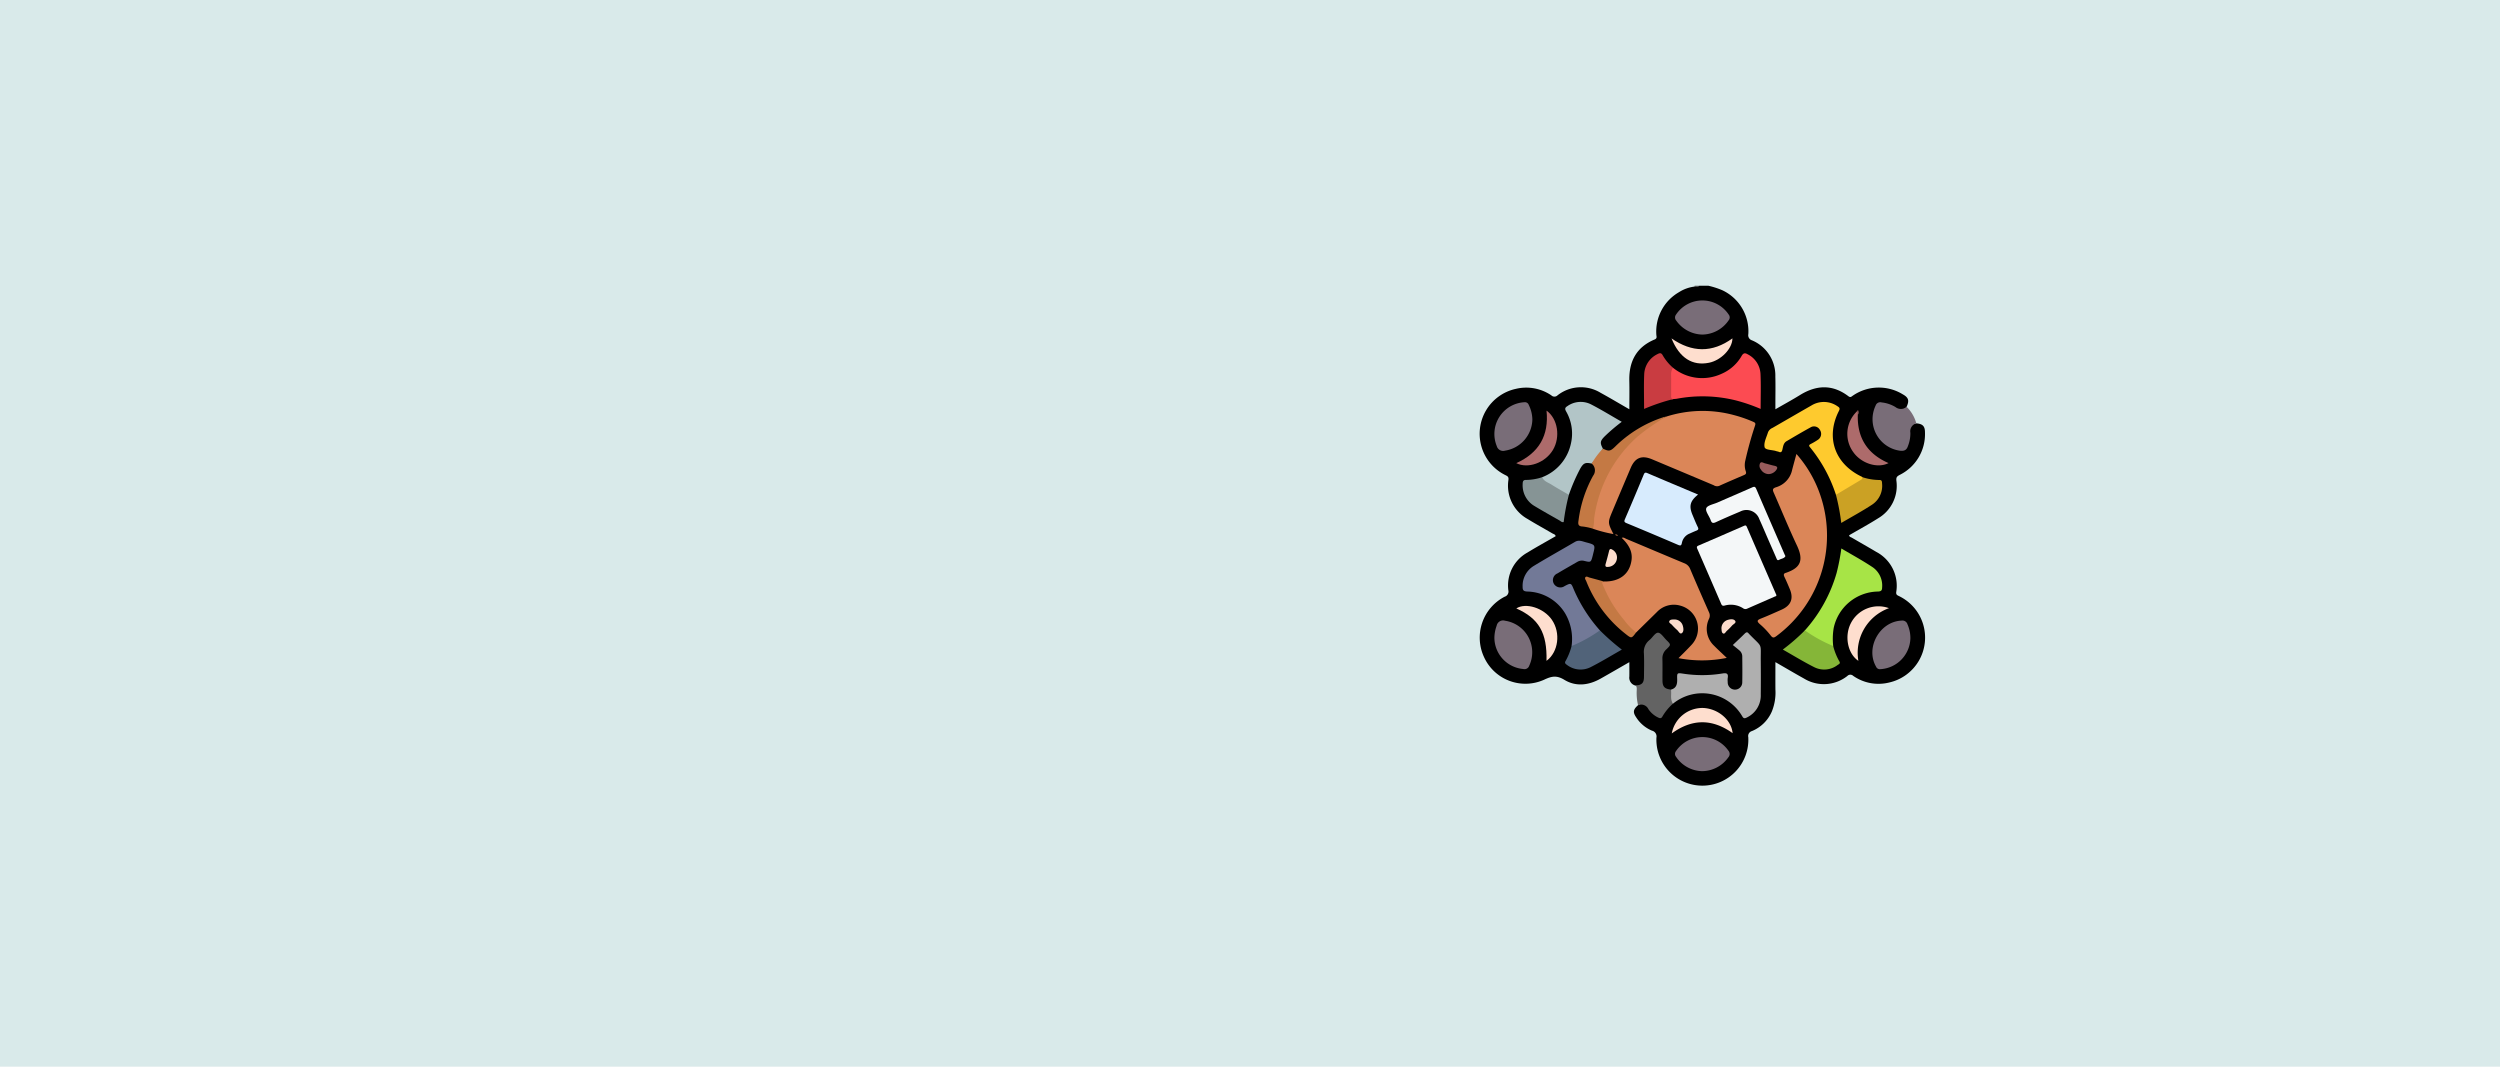 <svg xmlns="http://www.w3.org/2000/svg" xmlns:xlink="http://www.w3.org/1999/xlink" width="525" height="224" viewBox="0 0 525 224">
  <defs>
    <clipPath id="clip-path">
      <rect id="Rectángulo_89033" data-name="Rectángulo 89033" width="93.557" height="104.992" fill="none"/>
    </clipPath>
  </defs>
  <g id="Grupo_146848" data-name="Grupo 146848" transform="translate(-790 -386)">
    <rect id="Image_Place_Holder" data-name="Image Place Holder" width="525" height="224" transform="translate(790 386)" fill="#d9eaea"/>
    <g id="Grupo_146824" data-name="Grupo 146824" transform="translate(1100.722 446)">
      <g id="Grupo_146825" data-name="Grupo 146825" clip-path="url(#clip-path)">
        <path id="Trazado_219708" data-name="Trazado 219708" d="M32.769,83.982a1.712,1.712,0,0,1-1.33-1.915c.018-.949,0-1.9,0-3.013-2.09,1.2-4.052,2.34-6.027,3.455-2.49,1.406-5.18,1.74-7.608.26-1.63-.994-2.686-.777-4.269-.024A9.542,9.542,0,0,1,.934,78.006a9.673,9.673,0,0,1,4.33-12.7,1.121,1.121,0,0,0,.766-1.343,7.906,7.906,0,0,1,4.015-7.93c1.943-1.194,3.946-2.29,5.925-3.432-.087-.4-.437-.436-.68-.579-1.735-1.017-3.5-1.978-5.214-3.034a7.987,7.987,0,0,1-4.024-8.219c.068-.608-.153-.749-.575-.963a9.663,9.663,0,0,1,2.142-18.15,9.356,9.356,0,0,1,7.436,1.368.924.924,0,0,0,1.293.007,7.928,7.928,0,0,1,9.037-.554c1.992,1.093,3.944,2.257,6.057,3.473,0-2.092.038-4.026-.008-5.958-.1-4.057,1.461-7.086,5.319-8.7.594-.248.367-.658.356-1.018a9.529,9.529,0,0,1,4.763-8.919A7.752,7.752,0,0,1,45.116.185c.324-.207.732.062,1.049-.185h1.846A17.526,17.526,0,0,1,50.89.916a9.51,9.51,0,0,1,5.536,9.263,1.116,1.116,0,0,0,.756,1.287A7.991,7.991,0,0,1,62.1,19.072c.053,1.911.01,3.825.01,5.738v1.139c1.821-1.05,3.52-1.971,5.161-2.987,3.462-2.142,6.856-2.277,10.176.249.46.35.662.04.958-.145a9.617,9.617,0,0,1,10.456-.257c1.238.693,1.394,1.315.806,2.618a1.586,1.586,0,0,1-2.316.344,8.642,8.642,0,0,0-2.792-.948,1,1,0,0,0-1.211.655,6.335,6.335,0,0,0,4.918,8.875,1.147,1.147,0,0,0,1.378-.779,8.383,8.383,0,0,0,.562-2.894c.039-1.18.48-1.659,1.494-1.781,1.349.12,1.832.6,1.824,1.935a9.54,9.54,0,0,1-5.32,8.9c-.546.295-.755.489-.687,1.189a7.881,7.881,0,0,1-3.835,7.919C81.7,50.1,79.634,51.22,77.6,52.4c.029.369.356.392.569.517,1.706,1,3.429,1.969,5.127,2.98a8.027,8.027,0,0,1,4.193,8.419c-.072.6.224.681.582.864a9.671,9.671,0,0,1-2.119,18.16,9.274,9.274,0,0,1-7.516-1.42.86.86,0,0,0-1.212.034,7.972,7.972,0,0,1-9.126.528c-1.957-1.089-3.885-2.228-5.984-3.436,0,2.015-.013,3.875,0,5.734a10.554,10.554,0,0,1-.738,4.606,7.764,7.764,0,0,1-4.189,4.138,1.081,1.081,0,0,0-.768,1.28,9.657,9.657,0,1,1-19.291.117,1.251,1.251,0,0,0-.933-1.481,7.274,7.274,0,0,1-3.32-2.8c-.728-1.07-.63-1.652.391-2.548.823-.506,1.455-.395,2.181.454a8.9,8.9,0,0,0,1.571,1.58c.587.415,1,.392,1.429-.242a8.513,8.513,0,0,1,2.174-2.4A9.877,9.877,0,0,1,54.8,89.4c.949,1.218,1.245,1.229,2.4.16a5.2,5.2,0,0,0,1.585-3.878c.063-2.937.036-5.876.012-8.814-.014-1.7-1.331-2.521-2.421-3.481a.506.506,0,0,0-.663.07,14.262,14.262,0,0,0-1.535,1.5c-.342.373-.159.72.151.974a3.587,3.587,0,0,1,1.154,3.234c-.052,1.125-.008,2.254-.013,3.382a3.521,3.521,0,0,1-.156,1.213,1.838,1.838,0,0,1-1.869,1.3,1.8,1.8,0,0,1-1.572-1.642c-.252-1.673-.257-1.716-1.986-1.529a27.019,27.019,0,0,1-7.14-.125c-.815-.128-1.043.226-1.019.953.038,1.121-.268,2.038-1.507,2.349-1.3-.073-2-.656-2.08-1.906-.108-1.77-.071-3.547-.012-5.321A2.47,2.47,0,0,1,39.1,76.1c.541-.487.576-.883.039-1.442-1.682-1.752-1.648-1.757-3.357,0a3.411,3.411,0,0,0-1.032,2.572c.027,1.706.057,3.413-.014,5.118-.056,1.354-.675,1.834-1.964,1.638" transform="translate(0)"/>
        <path id="Trazado_219709" data-name="Trazado 219709" d="M165.666,0a1.172,1.172,0,0,1-1.049.185A.144.144,0,0,0,164.641,0Z" transform="translate(-119.501)" fill="#545454"/>
        <path id="Trazado_219710" data-name="Trazado 219710" d="M119.567,277c1.352-.153,1.735-.552,1.746-1.875.013-1.637.061-3.278-.016-4.911a3.127,3.127,0,0,1,1.175-2.783c.627-.516,1.195-1.544,1.786-1.542s1.2.985,1.779,1.556c.964.947.979.975-.027,1.937a2.487,2.487,0,0,0-.826,1.994c.038,1.534,0,3.07.015,4.6.013,1.262.478,1.727,1.786,1.854.561.924.32,1.963.419,2.953a11.135,11.135,0,0,0-2.2,2.666c-.235.444-.474.47-.892.262a5.066,5.066,0,0,1-2.072-1.772,1.682,1.682,0,0,0-2.169-.827,11.024,11.024,0,0,1-.285-3.079c0-.359.073-.737-.218-1.037" transform="translate(-86.798 -193.02)" fill="#636363"/>
        <path id="Trazado_219711" data-name="Trazado 219711" d="M310.219,93.737a1.742,1.742,0,0,0-1.251,1.977,7.221,7.221,0,0,1-.51,2.8c-.292.9-.853,1.086-1.717.969a6.672,6.672,0,0,1-5.072-9.464,1.027,1.027,0,0,1,1.278-.668,7.033,7.033,0,0,1,2.883.964,1.843,1.843,0,0,0,2.356-.045,7.806,7.806,0,0,1,2.034,3.472" transform="translate(-218.513 -64.839)" fill="#796d78"/>
        <path id="Trazado_219712" data-name="Trazado 219712" d="M101.881,97.141A25.112,25.112,0,0,1,116,96.8a27.386,27.386,0,0,1,4.148,1.436c.487.206.526.385.343.9a75.106,75.106,0,0,0-2.017,7.28,4,4,0,0,0,.113,2.223c.143.437.019.609-.358.77-1.755.75-3.507,1.5-5.248,2.286a1.309,1.309,0,0,1-1.155-.152q-6.453-2.717-12.907-5.429c-2.188-.919-3.584-.362-4.507,1.811q-1.9,4.469-3.779,8.945c-1.06,2.515-1.057,2.516.159,4.939a28.149,28.149,0,0,1-4.284-1.111,4.013,4.013,0,0,1-.006-2.1,27.771,27.771,0,0,1,8.253-16.609,20.66,20.66,0,0,1,7.128-4.839" transform="translate(-62.689 -69.655)" fill="#db8658"/>
        <path id="Trazado_219713" data-name="Trazado 219713" d="M93.732,202.225c3.3.064,5.409-1.582,5.794-4.512.214-1.63-.433-3.09-2.058-4.641.373-.187.662.083.958.207,4.056,1.7,8.1,3.418,12.162,5.107a2.115,2.115,0,0,1,1.251,1.218c1.289,3.045,2.619,6.072,3.957,9.1a1.523,1.523,0,0,1,.005,1.34,4.851,4.851,0,0,0,1.041,5.654c.807.828,1.668,1.6,2.678,2.569a26.04,26.04,0,0,1-10.136.055c.989-1.006,1.884-1.867,2.725-2.779a4.978,4.978,0,0,0-2.353-8.249,4.867,4.867,0,0,0-4.894,1.339l-4.378,4.3c-.411.124-.64-.174-.871-.408a28.426,28.426,0,0,1-6.247-9.289c-.344-.841-.311-.865.365-1.007" transform="translate(-67.622 -140.111)" fill="#db8658"/>
        <path id="Trazado_219714" data-name="Trazado 219714" d="M221.182,128.9a25.242,25.242,0,0,1,4.708,7.783A26.285,26.285,0,0,1,217,167.143c-.545.4-.787.456-1.245-.154a16.4,16.4,0,0,0-2.263-2.361c-.72-.639-.5-.864.26-1.165,1.458-.574,2.886-1.224,4.32-1.858,1.979-.874,2.561-2.341,1.724-4.322-.358-.847-.712-1.7-1.112-2.526-.221-.458-.222-.761.331-.9.033-.008.064-.023.1-.034,2.96-1.044,3.642-2.6,2.168-5.72-1.7-3.6-3.2-7.3-4.809-10.952-.289-.653-.42-1,.5-1.273a4.833,4.833,0,0,0,3.33-3.7c.276-1.041.561-2.079.885-3.275" transform="translate(-154.661 -93.575)" fill="#db8658"/>
        <path id="Trazado_219715" data-name="Trazado 219715" d="M183.138,198.264c.1.317-.178.322-.341.394-1.931.851-3.867,1.692-5.8,2.54a.833.833,0,0,1-.853-.108,4.8,4.8,0,0,0-3.839-.556c-.457.116-.6-.027-.753-.385q-2.489-5.766-5-11.523c-.164-.374-.118-.531.246-.687q4.784-2.059,9.556-4.145c.328-.144.466-.09.6.23q3.039,7.031,6.095,14.055c.027.062.058.123.088.184" transform="translate(-120.839 -133.368)" fill="#f4f7f8"/>
        <path id="Trazado_219716" data-name="Trazado 219716" d="M126.427,147.836c-1.7,1.365-1.964,2.423-1.168,4.3.36.846.69,1.707,1.1,2.529.217.434.093.6-.293.755-.474.188-.939.4-1.405.61a2.639,2.639,0,0,0-1.641,1.957c-.106.553-.252.657-.8.423q-5.4-2.318-10.824-4.565c-.443-.184-.551-.339-.344-.819q2-4.644,3.93-9.319c.173-.417.3-.578.795-.366,3.5,1.5,7.011,2.968,10.647,4.5" transform="translate(-80.545 -103.986)" fill="#d7ebfd"/>
        <path id="Trazado_219717" data-name="Trazado 219717" d="M43.221,217.544a10.6,10.6,0,0,0-1.368-6.888,9.545,9.545,0,0,0-7.912-4.556c-.751-.038-1.01-.226-1-.987a4.888,4.888,0,0,1,2.351-4.4c2.856-1.736,5.777-3.363,8.662-5.051.791-.463,1.519-.105,2.265.092,2.025.536,2.025.538,1.51,2.523-.025.1-.044.2-.07.3-.373,1.4-.38,1.423-1.781,1.085a1.883,1.883,0,0,0-1.465.217c-1.388.8-2.784,1.591-4.158,2.416a1.53,1.53,0,0,0-.769,2.144,1.58,1.58,0,0,0,2.3.5c1.317-.677,1.325-.68,1.9.722a31.758,31.758,0,0,0,5.478,8.585c.093.355-.187.5-.405.629a45.873,45.873,0,0,1-4.66,2.578.981.981,0,0,1-.884.085" transform="translate(-23.913 -141.876)" fill="#727997"/>
        <path id="Trazado_219718" data-name="Trazado 219718" d="M233.223,108.574a30.6,30.6,0,0,0-5.452-9.99c-.289-.341-.182-.5.154-.675a14.358,14.358,0,0,0,1.5-.877,1.474,1.474,0,0,0,.439-2.074,1.4,1.4,0,0,0-1.96-.549c-1.7.937-3.381,1.92-5.053,2.912-.657.389-.722,1.122-.878,1.781-.1.434-.287.667-.766.444-.152-.07-.332-.079-.492-.135-.859-.3-2.333-.2-2.475-.85-.206-.947.411-2.085.724-3.127a1.737,1.737,0,0,1,.934-.906c2.721-1.564,5.433-3.144,8.159-4.7a4.992,4.992,0,0,1,5.514.169c.386.247.551.431.281.959-2.834,5.549-.887,11.119,4.79,13.815a1.405,1.405,0,0,1,.171.113c.222.3.039.539-.176.69a35.487,35.487,0,0,1-5.226,3.05c-.053.025-.127-.017-.189-.051" transform="translate(-158.399 -64.667)" fill="#feca2e"/>
        <path id="Trazado_219719" data-name="Trazado 219719" d="M147.047,280.576c-.64-.913-.274-1.969-.418-2.953,1.161-.311,1.33-1.171,1.3-2.211-.043-1.33-.009-1.323,1.308-1.129a26.151,26.151,0,0,0,8.164-.042c.837-.14,1.327-.058,1.14.958a3.585,3.585,0,0,0,0,.819,1.529,1.529,0,1,0,3.055.038c.04-1.81.018-3.622,0-5.433a1.644,1.644,0,0,0-.62-1.248c-.414-.357-.845-.693-1.362-1.115.941-.9,1.721-1.615,2.467-2.366.323-.326.583-.453.89-.018a.693.693,0,0,0,.073.072c2.894,2.99,2.4,1.724,2.438,5.633.022,2.358.026,4.716,0,7.074a5.115,5.115,0,0,1-2.9,4.813c-.413.214-.69.292-.983-.228a9.714,9.714,0,0,0-14.543-2.663" transform="translate(-106.443 -192.806)" fill="#afafaf"/>
        <path id="Trazado_219720" data-name="Trazado 219720" d="M47.766,104.819a9.744,9.744,0,0,0,6.014-6.992,9.278,9.278,0,0,0-.986-6.813c-.314-.556-.241-.812.263-1.122a4.826,4.826,0,0,1,4.962-.37c2.173,1.121,4.261,2.408,6.455,3.664a37.927,37.927,0,0,0-3.564,3.033c-.983.991-1.051,1.38-.4,2.592a10.6,10.6,0,0,1-2.36,3.143c-1.348-.288-1.72-.1-2.4,1.07a39.044,39.044,0,0,0-2.387,5.494.553.553,0,0,1-.572-.076c-1.5-.847-3.007-1.678-4.447-2.623-.335-.22-.832-.411-.582-1" transform="translate(-34.626 -64.606)" fill="#b2c5c7"/>
        <path id="Trazado_219721" data-name="Trazado 219721" d="M146.228,54.838a9.7,9.7,0,0,0,10.21,1.265,8.913,8.913,0,0,0,4.205-3.753c.376-.648.72-.656,1.286-.329a4.879,4.879,0,0,1,2.673,4.107c.109,2.407.027,4.824.027,7.355a35.745,35.745,0,0,0-5.362-1.827,29.106,29.106,0,0,0-12.18-.321c-.266.051-.541.056-.812.083-.645.191-.693-.317-.711-.694a39.511,39.511,0,0,1,.015-4.871c.031-.415.082-.9.65-1.017" transform="translate(-105.62 -37.61)" fill="#fc4b52"/>
        <path id="Trazado_219722" data-name="Trazado 219722" d="M249.163,218.536a30.75,30.75,0,0,0,6.664-12.068,44.929,44.929,0,0,0,.994-5.138c2.27,1.347,4.521,2.563,6.635,3.981a4.679,4.679,0,0,1,1.929,4.2c-.008.653-.22.842-.9.865a9.657,9.657,0,0,0-9.274,7.675,13.758,13.758,0,0,0-.1,3.77.636.636,0,0,1-.592.017,32.587,32.587,0,0,1-5.184-2.862.358.358,0,0,1-.172-.437" transform="translate(-180.86 -146.153)" fill="#a7e446"/>
        <path id="Trazado_219723" data-name="Trazado 219723" d="M78.4,110.151a16.739,16.739,0,0,1,2.36-3.143c1.26.621,1.564.575,2.6-.442a25.777,25.777,0,0,1,10.114-6.151,5.36,5.36,0,0,1,.59-.125,46.1,46.1,0,0,0-5.923,4.108,27.927,27.927,0,0,0-5.351,6.36,28.255,28.255,0,0,0-3.874,10.964,9.08,9.08,0,0,1-.227,2.117,11.761,11.761,0,0,0-2.178-.467c-1.068-.032-.964-.642-.862-1.343a26.251,26.251,0,0,1,3.059-9.327,1.836,1.836,0,0,0-.312-2.551" transform="translate(-54.873 -72.804)" fill="#c47944"/>
        <path id="Trazado_219724" data-name="Trazado 219724" d="M190.18,168.64c-.246.52-.852.519-1.285.77s-.51-.091-.637-.384c-.581-1.344-1.174-2.683-1.76-4.025-.6-1.373-1.176-2.757-1.8-4.119a2.855,2.855,0,0,0-4.046-1.583c-1.7.711-3.386,1.438-5.055,2.209-.585.27-.887.257-1.117-.416-.3-.867-1.157-1.865-.926-2.5.221-.607,1.517-.836,2.354-1.2,2.4-1.052,4.814-2.081,7.212-3.142.428-.189.679-.3.922.267,1.97,4.6,3.973,9.19,5.967,13.782.041.093.091.183.171.342" transform="translate(-125.96 -111.862)" fill="#f4f7f8"/>
        <path id="Trazado_219725" data-name="Trazado 219725" d="M155.489,18.467A6.879,6.879,0,0,1,150,15.544a.987.987,0,0,1-.047-1.278,6.636,6.636,0,0,1,11.055,0,.94.94,0,0,1,0,1.19,6.8,6.8,0,0,1-5.525,3.01" transform="translate(-108.704 -8.206)" fill="#796d78"/>
        <path id="Trazado_219726" data-name="Trazado 219726" d="M155.428,353.015a6.738,6.738,0,0,1-5.5-3.02.93.93,0,0,1-.01-1.193,6.673,6.673,0,0,1,11.018-.07,1.032,1.032,0,0,1-.014,1.362,6.79,6.79,0,0,1-5.5,2.92" transform="translate(-108.68 -251.072)" fill="#796d78"/>
        <path id="Trazado_219727" data-name="Trazado 219727" d="M308.915,260.259a6.676,6.676,0,0,1-6.328,6.544.846.846,0,0,1-.878-.522c-2.3-3.982.755-9.483,5.355-9.677a1.1,1.1,0,0,1,1.238.78,7.129,7.129,0,0,1,.612,2.874" transform="translate(-218.454 -186.277)" fill="#796d78"/>
        <path id="Trazado_219728" data-name="Trazado 219728" d="M19.275,92.863a6.768,6.768,0,0,1-5.764,6.569,1.383,1.383,0,0,1-1.715-.976,6.682,6.682,0,0,1,5.87-9.2.834.834,0,0,1,.851.566,7.176,7.176,0,0,1,.758,3.047" transform="translate(-8.201 -64.79)" fill="#796d78"/>
        <path id="Trazado_219729" data-name="Trazado 219729" d="M11.3,260.175a7.617,7.617,0,0,1,.472-2.494,1.372,1.372,0,0,1,1.76-1.058,6.687,6.687,0,0,1,5.079,9.454,1.042,1.042,0,0,1-1.269.681,6.629,6.629,0,0,1-6.042-6.583" transform="translate(-8.199 -186.27)" fill="#796d78"/>
        <path id="Trazado_219730" data-name="Trazado 219730" d="M132.011,54.789a2.431,2.431,0,0,0-.393,1.534c.008,1.389,0,2.779.005,4.168,0,.355-.111.784.433.878a41.528,41.528,0,0,0-6.118,2.071c0-2.518-.079-4.9.025-7.269a4.9,4.9,0,0,1,2.776-4.24c.488-.264.822-.326,1.132.282a10.374,10.374,0,0,0,2.14,2.575" transform="translate(-91.402 -37.561)" fill="#c93c41"/>
        <path id="Trazado_219731" data-name="Trazado 219731" d="M66.829,267.376a30.1,30.1,0,0,0,5.95-3.292,46.531,46.531,0,0,0,4.607,4.043c-2.288,1.3-4.408,2.6-6.622,3.716a4.682,4.682,0,0,1-4.936-.53c-.33-.221-.5-.42-.244-.82a12.915,12.915,0,0,0,1.245-3.117" transform="translate(-47.521 -191.708)" fill="#516379"/>
        <path id="Trazado_219732" data-name="Trazado 219732" d="M236.948,264.109a30.318,30.318,0,0,0,5.947,3.282,12.892,12.892,0,0,0,1.281,3.206c.307.468-.085.6-.346.773a4.641,4.641,0,0,1-4.843.5c-2.24-1.121-4.381-2.441-6.672-3.737a41.436,41.436,0,0,0,4.633-4.026" transform="translate(-168.646 -191.726)" fill="#85b638"/>
        <path id="Trazado_219733" data-name="Trazado 219733" d="M37.076,146.728c.347.876,1.234,1.1,1.923,1.537,1.2.764,2.449,1.445,3.677,2.161a43.059,43.059,0,0,0-1.09,5.721c-.409.1-.64-.2-.912-.356-1.717-.976-3.441-1.941-5.133-2.96a5.041,5.041,0,0,1-2.568-4.687c.009-.566.122-.882.8-.845a10.959,10.959,0,0,0,3.3-.572" transform="translate(-23.935 -106.515)" fill="#869495"/>
        <path id="Trazado_219734" data-name="Trazado 219734" d="M273.016,150.437q2.48-1.483,4.96-2.966c.286-.172.627-.3.631-.722a11.594,11.594,0,0,0,3.508.579c.574-.033.57.34.588.729a4.731,4.731,0,0,1-2.061,4.43c-2.069,1.361-4.257,2.54-6.508,3.864a43.71,43.71,0,0,0-1.117-5.913" transform="translate(-198.192 -106.53)" fill="#cba124"/>
        <path id="Trazado_219735" data-name="Trazado 219735" d="M84.762,223.935c-.357.053-.434.2-.29.56a27.083,27.083,0,0,0,4.5,7.5,13.714,13.714,0,0,0,2.539,2.643c-.955,1.288-.961,1.295-2.2.315a26.373,26.373,0,0,1-8.264-11.077c-.108-.269-.389-.592-.175-.845.23-.273.57.005.851.078,1.015.265,2.025.549,3.037.826" transform="translate(-58.653 -161.821)" fill="#c47944"/>
        <path id="Trazado_219736" data-name="Trazado 219736" d="M28.074,106.733c4.784-2.152,6.889-5.836,6.354-11.031,2.359,1.673,2.983,5.56,1.326,8.293-1.624,2.681-5.225,3.974-7.681,2.738" transform="translate(-20.38 -69.473)" fill="#ad6b6b"/>
        <path id="Trazado_219737" data-name="Trazado 219737" d="M290.574,246.012a9.947,9.947,0,0,0-6.424,11.063c-2.245-1.487-2.984-5.179-1.582-7.905a6.5,6.5,0,0,1,8.006-3.158" transform="translate(-204.609 -178.298)" fill="#fedece"/>
        <path id="Trazado_219738" data-name="Trazado 219738" d="M34.442,256.9c.152-5.871-1.6-8.907-6.343-11.011,2-1.286,5.759-.091,7.461,2.37,1.908,2.759,1.386,6.791-1.118,8.641" transform="translate(-20.398 -178.12)" fill="#fedece"/>
        <path id="Trazado_219739" data-name="Trazado 219739" d="M283.945,97.162C283.8,102,285.96,105.369,290.4,107.3c-2.251,1.16-5.634.128-7.341-2.215A6.523,6.523,0,0,1,283.7,96.5c.515.062.264.4.243.663" transform="translate(-204.528 -70.052)" fill="#ad6b6b"/>
        <path id="Trazado_219740" data-name="Trazado 219740" d="M147,40.347c4.287,2.992,8.543,3.075,12.8,0-.019,2.168-2.375,4.6-4.909,5.117-3.5.714-6.225-1-7.89-5.119" transform="translate(-106.71 -29.289)" fill="#fedece"/>
        <path id="Trazado_219741" data-name="Trazado 219741" d="M160,328.826c-4.318-3.086-8.545-3.026-12.779.057a6.544,6.544,0,0,1,6.647-5.345c3.1.159,5.871,2.493,6.133,5.287" transform="translate(-106.871 -234.862)" fill="#fedece"/>
        <path id="Trazado_219742" data-name="Trazado 219742" d="M216.287,137.783a1.966,1.966,0,0,1-1.6-.975,1.19,1.19,0,0,1-.14-1.34c.274-.366.69-.015,1.032.063.662.151,1.309.371,1.973.505.721.146.688.48.316.96a2.074,2.074,0,0,1-1.58.788" transform="translate(-155.631 -98.221)" fill="#985c5c"/>
        <path id="Trazado_219743" data-name="Trazado 219743" d="M96.888,205.517c-.489.063-.6-.175-.46-.663q.382-1.322.708-2.66c.11-.45.321-.545.7-.293a1.871,1.871,0,0,1,.915,2.092,1.935,1.935,0,0,1-1.861,1.525" transform="translate(-69.959 -146.468)" fill="#fcdccc"/>
        <path id="Trazado_219744" data-name="Trazado 219744" d="M146.4,255.734a1.8,1.8,0,0,1,1.721,1.4c.15.541.2,1.222-.269,1.5-.374.225-.648-.436-.96-.7a11.863,11.863,0,0,1-1.079-1.076c-.215-.24-.7-.429-.549-.767.174-.393.684-.343,1.137-.36" transform="translate(-105.433 -185.646)" fill="#fbdccc"/>
        <path id="Trazado_219745" data-name="Trazado 219745" d="M185.3,257.516a1.852,1.852,0,0,1,1.387-1.822c.525-.15,1.22-.221,1.512.25.256.414-.421.659-.682.973A11.148,11.148,0,0,1,186.444,258c-.242.221-.453.7-.759.577-.386-.16-.339-.685-.384-1.057" transform="translate(-134.517 -185.535)" fill="#fbdbcc"/>
        <path id="Trazado_219746" data-name="Trazado 219746" d="M289.129,96.414c-.075-.223.022-.51-.243-.663.073-.147.241-.372.333-.245a.815.815,0,0,1-.09.908" transform="translate(-209.713 -69.304)" fill="#835252"/>
        <path id="Trazado_219747" data-name="Trazado 219747" d="M104.453,190.783a.445.445,0,0,1-.586-.261.511.511,0,0,1,.586.261" transform="translate(-75.401 -138.296)" fill="#9c603f"/>
      </g>
    </g>
  </g>
</svg>
